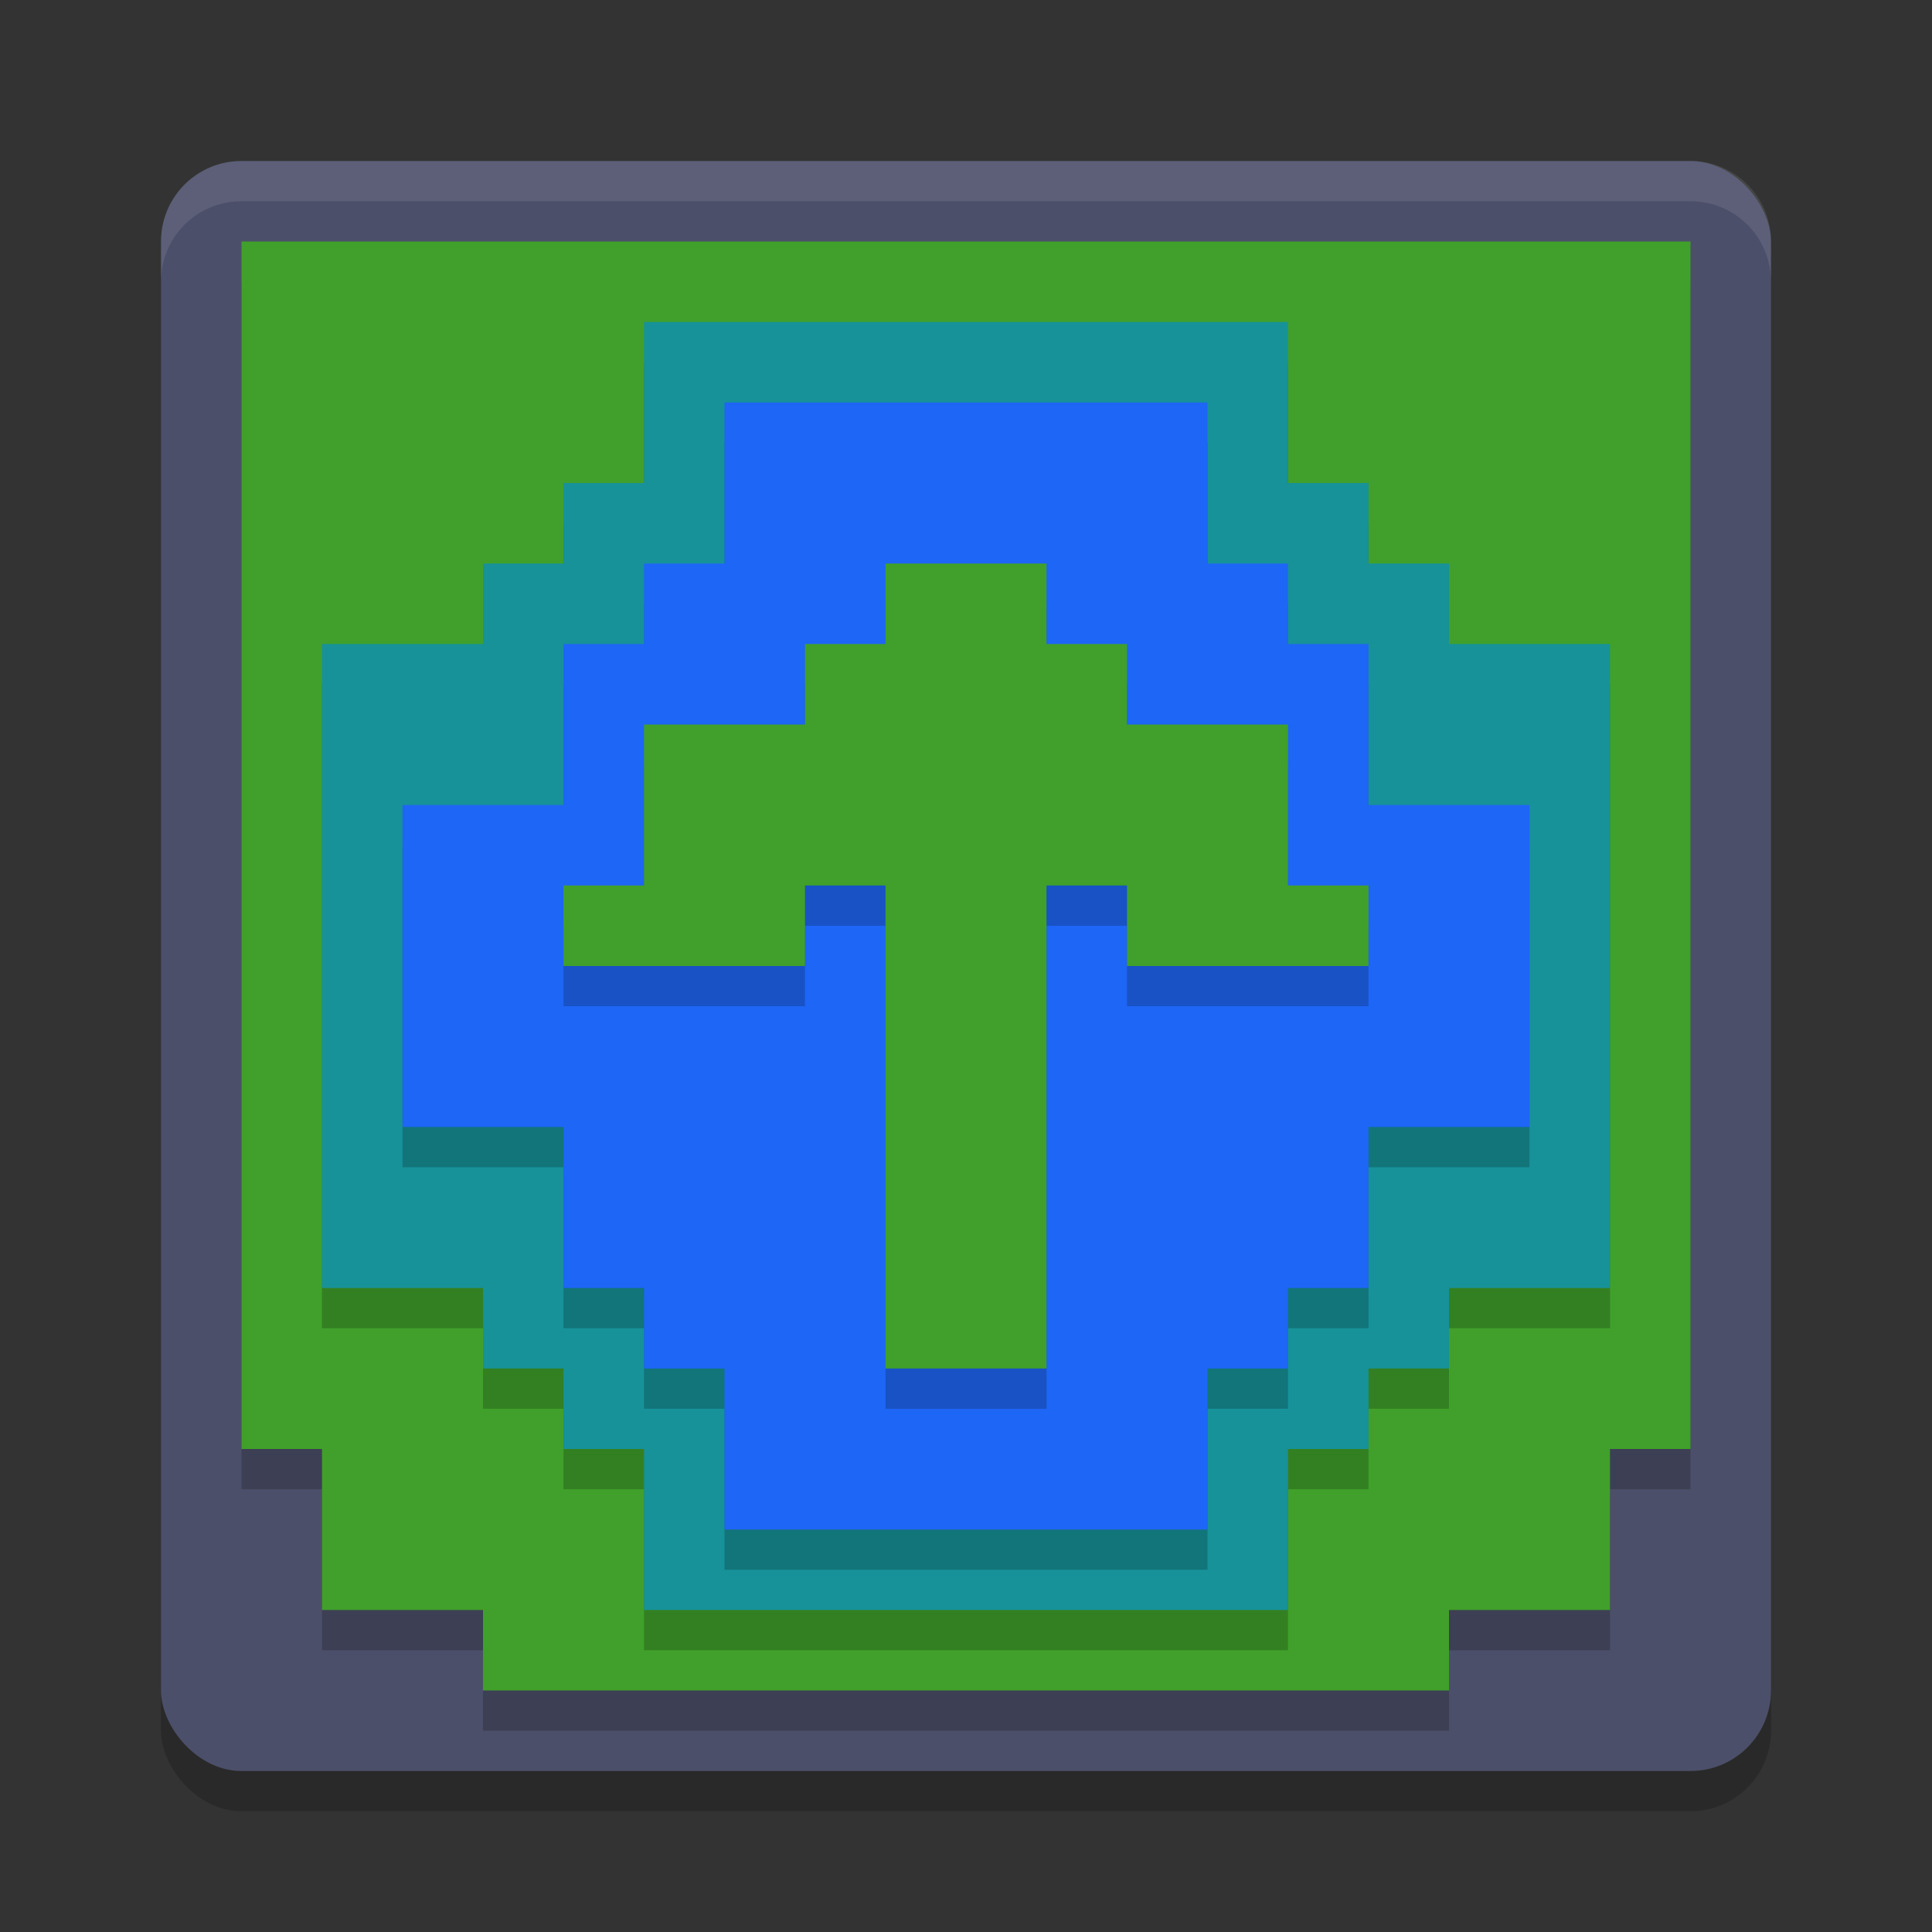 <svg xmlns="http://www.w3.org/2000/svg" width="24" height="24" version="1.1">
 <rect width="100%" height="100%" fill="#333333" stroke="none"/>
 <rect style="opacity:0.2" width="20" height="20" x="2" y="2.5" rx="1" ry="1"/>
 <rect style="fill:#4c4f69" width="20" height="20" x="2" y="2" rx="1" ry="1"/>
 <path style="opacity:0.2" d="m 3,3.5 v 15 h 1 v 2 h 2 v 1 h 12 v -1 h 2 v -2 h 1 v -15 z"/>
 <path style="fill:#40a02b" d="m 3,3 v 15 h 1 v 2 h 2 v 1 h 12 v -1 h 2 v -2 h 1 V 3 Z"/>
 <path style="opacity:0.2" d="m 8,4.5 v 2 H 7 v 1 H 6 v 1 H 4 v 8 h 2 v 1 h 1 v 1 h 1 v 2 h 8 v -2 h 1 v -1 h 1 v -1 h 2 v -8 h -2 v -1 h -1 v -1 h -1 v -2 z"/>
 <path style="fill:#179299" d="M 8,4 V 6 H 7 V 7 H 6 V 8 H 4 v 8 h 2 v 1 h 1 v 1 h 1 v 2 h 8 v -2 h 1 v -1 h 1 v -1 h 2 V 8 H 18 V 7 H 17 V 6 H 16 V 4 Z"/>
 <path style="opacity:0.2" d="m 9,5.5 v 2 H 8 v 1 H 7 v 2 H 5 v 4 h 2 v 2 h 1 v 1 h 1 v 2 h 6 v -2 h 1 v -1 h 1 v -2 h 2 v -4 h -2 v -2 h -1 v -1 h -1 v -2 z"/>
 <path style="fill:#1e66f5" d="M 9,5 V 7 H 8 V 8 H 7 v 2 H 5 v 4 h 2 v 2 h 1 v 1 h 1 v 2 h 6 v -2 h 1 v -1 h 1 v -2 h 2 V 10 H 17 V 8 H 16 V 7 H 15 V 5 Z"/>
 <path style="opacity:0.2" d="m 11,7.5 v 1 h -1 v 1 H 8 v 2 H 7 v 1 h 3 v -1 h 1 v 6 h 2 v -6 h 1 v 1 l 3,10e-7 L 17,11.5 h -1 v -2 h -2 v -1 h -1 v -1 z"/>
 <path style="fill:#40a02b" d="M 11,7 V 8 H 10 V 9 H 8 v 2 H 7 v 1 h 3 v -1 h 1 v 6 h 2 v -6 h 1 v 1 l 3,10e-7 L 17,11 H 16 V 9 H 14 V 8 H 13 V 7 Z"/>
 <path style="opacity:0.1;fill:#eff1f5" d="M 3,2 C 2.446,2 2,2.446 2,3 v 0.5 c 0,-0.554 0.446,-1 1,-1 h 18 c 0.554,0 1,0.446 1,1 V 3 C 22,2.446 21.554,2 21,2 Z"/>
</svg>
